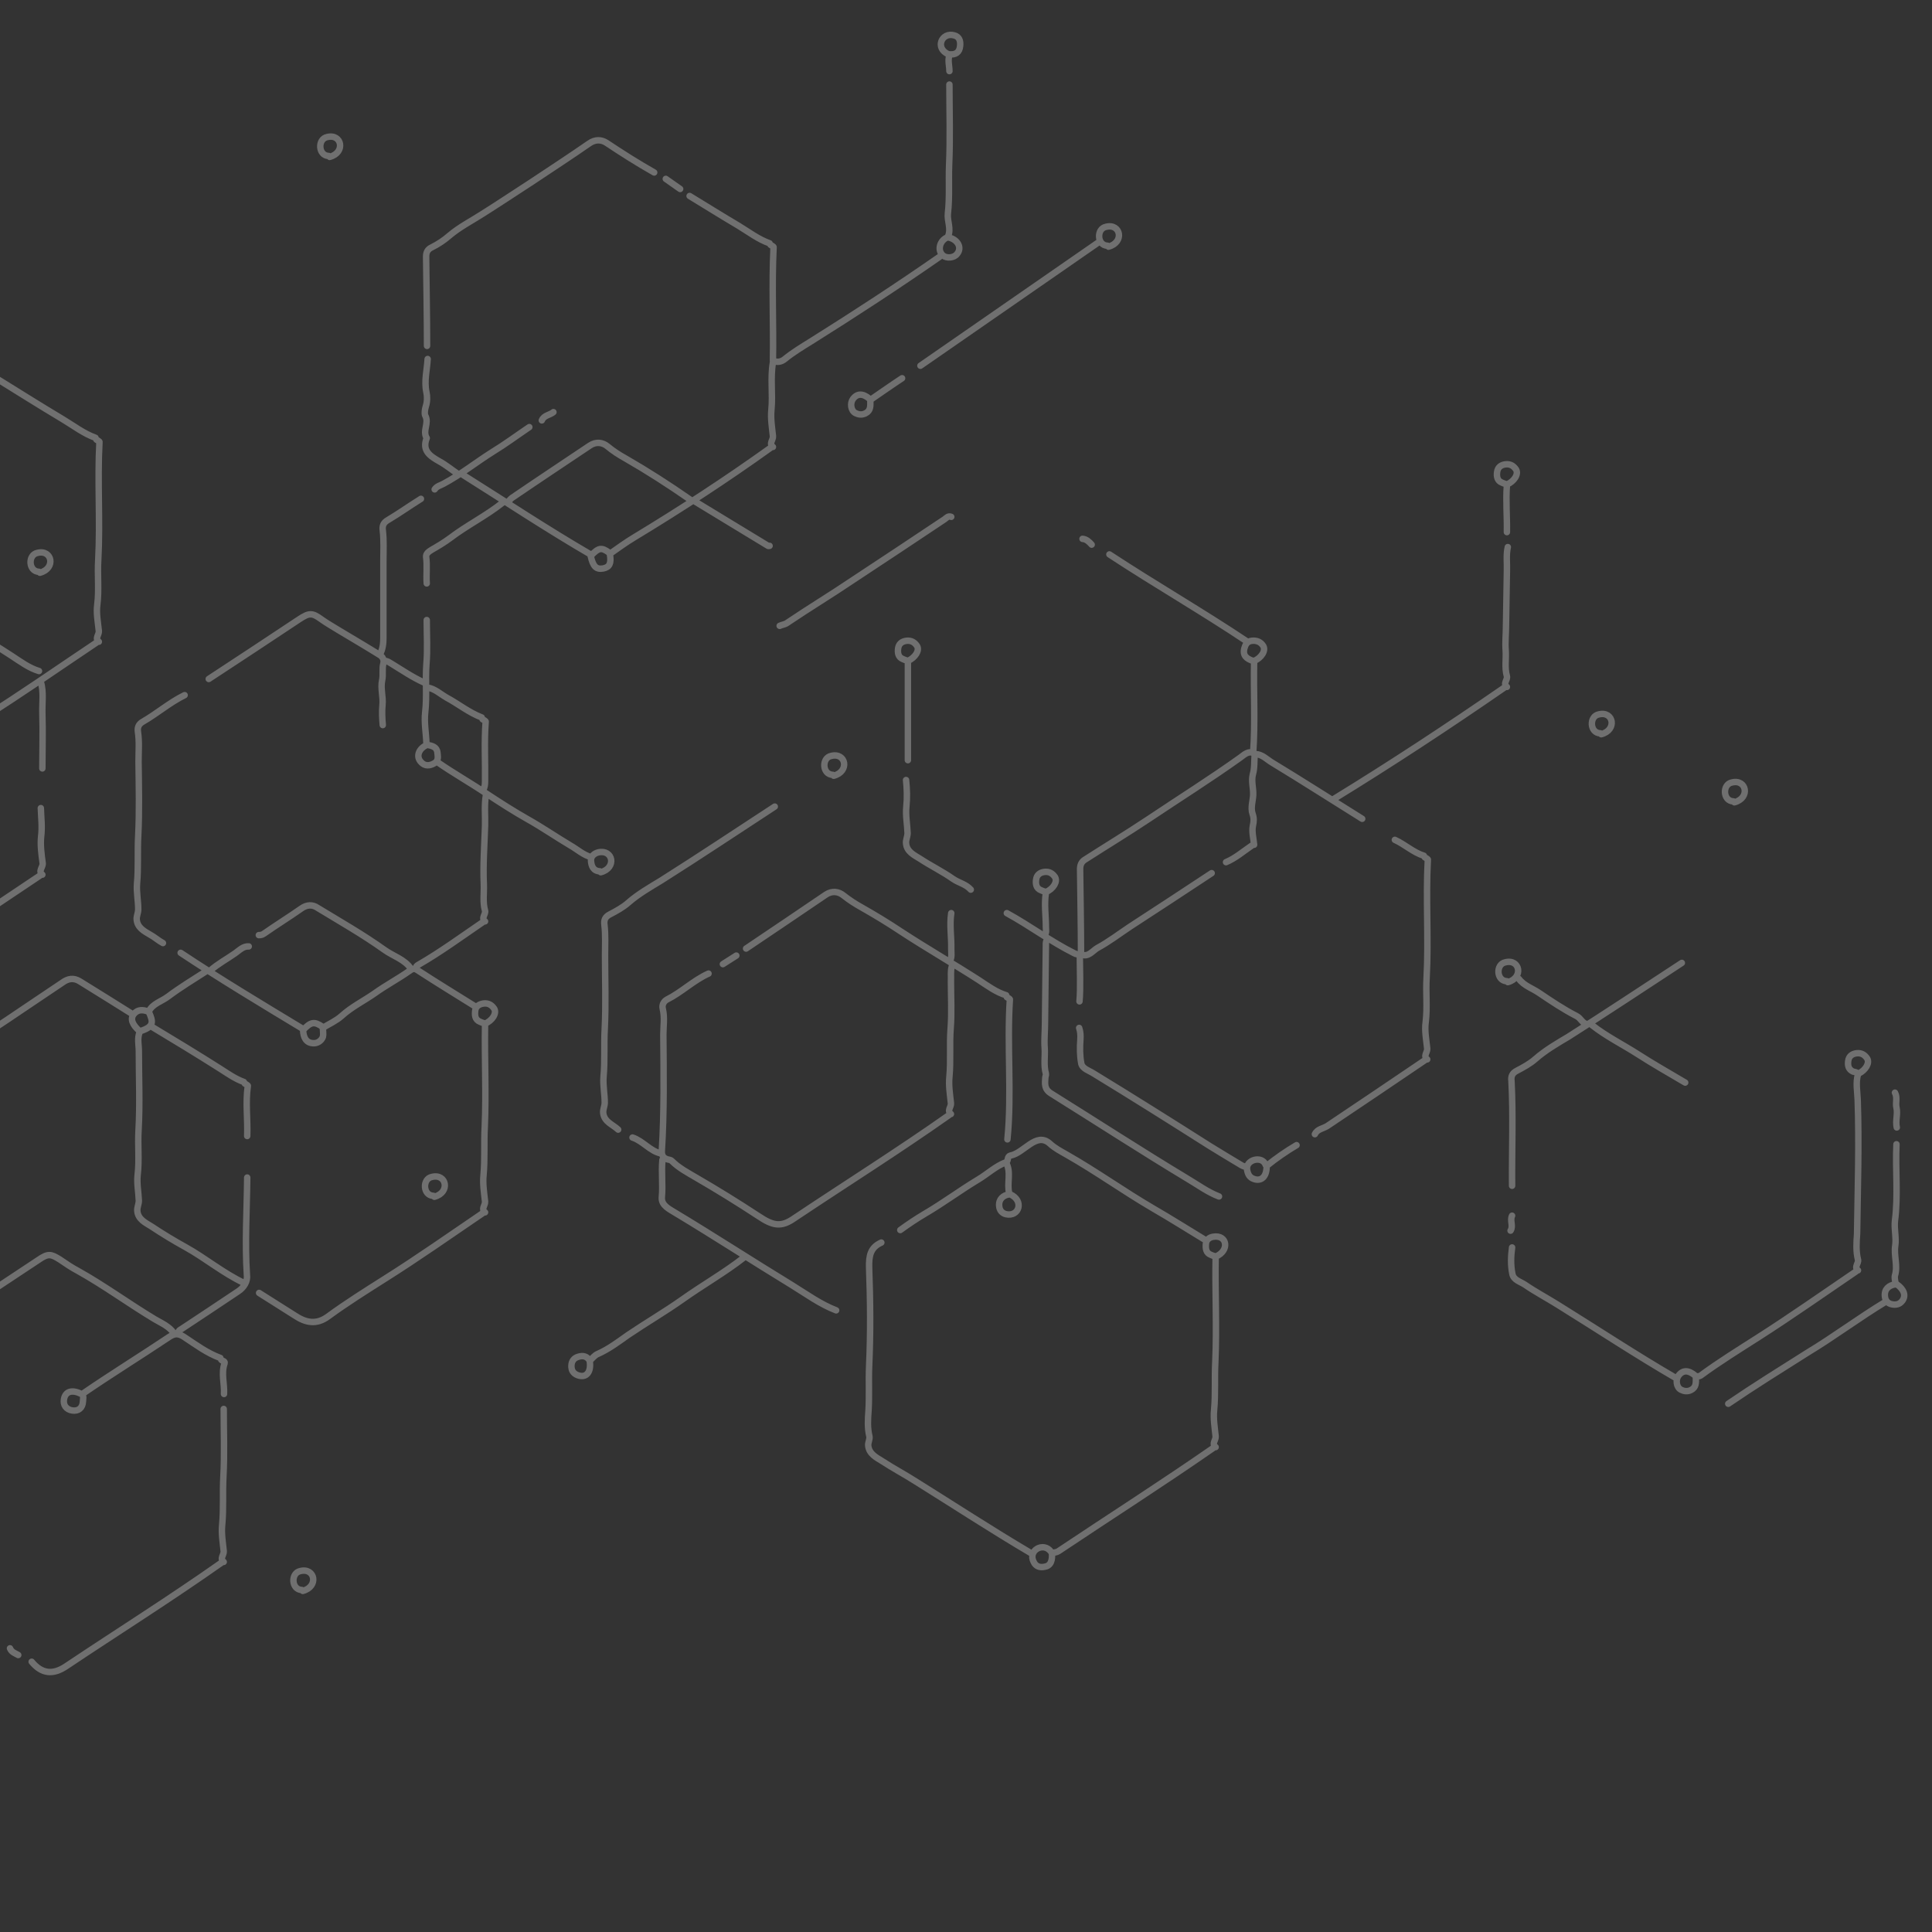 <?xml version="1.0" encoding="UTF-8"?>
<svg id="a"
  xmlns="http://www.w3.org/2000/svg" viewBox="0 0 600 600">
  <rect x="0" y="0" width="600" height="600" fill="#333333" stroke="none"/>
  <path d="M54.02,414.049c-1.517-2.181-3.887-3.129-5.973-4.362-8.059-4.835-15.645-10.429-23.799-14.98-1.991-1.043-3.793-2.276-5.594-3.509-2.845-1.801-3.698-1.991-6.732,.095-9.387,6.258-18.773,12.421-28.16,18.584-7.016,4.361-13.938,9.007-20.954,13.464-1.801,1.137-1.043,3.129-.948,4.646,.379,10.809,.474,21.712,0,32.521-.19,4.551,0,9.102-.095,13.748-.095,2.371-.664,5.025,.284,7.491,.19,.569-.474,1.327-.379,1.517,.379,1.517-.095,3.223,1.896,4.551,11.567,6.921,22.756,14.317,34.133,21.333m296.96-162.797c-15.739,11.093-32.047,21.333-48.071,32.047-3.982,2.75-6.448,2.371-11.093-.758-6.353-4.172-12.8-8.154-19.343-11.947-2.56-1.517-5.309-2.939-7.49-5.12-.474-.474-1.043-.379-1.517-.569-1.138-.379-1.707-1.232-1.612-2.56,.759-12.041,.569-24.083,.474-36.124,0-2.655,.474-5.31-.189-8.059-.285-1.138,.284-2.276,1.327-2.845,4.551-2.275,8.249-5.973,12.895-8.059m-16.877-248.794c-5.026-2.845-9.956-5.973-14.792-9.197-1.611-1.043-3.508-1.138-5.404,.19-5.878,4.077-11.852,7.964-17.825,11.947-5.12,3.319-10.24,6.732-15.36,9.956-3.413,2.181-7.111,4.077-10.24,6.732-1.612,1.422-3.508,2.655-5.405,3.603-1.422,.664-1.801,1.612-1.801,2.939,.095,9.197,.284,18.394,.284,27.686m17.256,269.369c-10.05,6.826-20.006,13.843-30.246,20.29-5.973,3.793-12.041,7.585-17.73,11.757-3.603,2.655-6.922,1.991-10.335-.284-3.698-2.371-7.396-4.646-11.093-7.017m232.012-92.444c-3.129-.948-5.784-2.939-8.533-4.741-7.965-5.12-16.214-9.861-24.178-15.075-3.982-2.655-8.06-5.12-12.231-7.491-1.897-1.043-3.793-2.275-5.594-3.698-1.517-1.232-3.509-1.517-5.405-.284-8.249,5.594-16.498,11.188-24.841,16.782M12.112,208.396c-3.129-.949-5.784-2.94-8.533-4.741-7.964-5.215-16.213-9.766-24.178-15.076-3.982-2.655-8.059-5.12-12.231-7.49-1.896-1.043-3.793-2.276-5.594-3.698-1.517-1.233-3.508-1.612-5.404-.284-2.655,1.896-5.31,3.792-8.059,5.689m426.571,202.524c-5.499-3.319-10.998-6.827-16.592-10.05-9.102-5.31-17.636-11.473-26.833-16.688-1.801-1.043-3.698-1.991-5.309-3.508-4.172-3.603-7.965,3.034-12.137,3.793-1.137,.284-.569,1.611-1.327,2.086m-243.769,124.397c-15.739,11.093-32.047,21.333-48.071,32.047-4.172,2.844-7.68,2.465-10.809-1.327M214.257,155.11c-6.542-4.552-13.179-8.818-20.101-12.8-1.896-1.043-3.792-2.276-5.499-3.698-1.517-1.233-3.508-1.517-5.404-.285-8.06,5.405-16.214,10.809-24.273,16.308-.379,.285-.664,.664-1.043,1.043m231.538,106.667c-.19-1.991-.759-4.077-.38-5.878,.285-1.328,.38-2.371-.094-3.698-.664-1.896,.094-3.982,.189-5.879,.095-2.18-.664-4.266-.095-6.447,.569-1.991,.38-4.077,.569-6.353-1.896-1.232-3.318,.38-4.551,1.233-9.292,6.637-18.963,12.705-28.444,19.058-6.543,4.361-13.274,8.438-19.911,12.705-.949,.664-1.328,1.612-1.328,2.844,.095,8.818,.285,17.541,.285,26.454,2.275,1.043,3.603-1.138,5.12-1.992,3.508-1.896,6.731-4.361,10.145-6.637,8.438-5.499,16.877-10.998,25.315-16.592M41.314,315.062c-5.499-3.413-10.999-6.921-16.593-10.335-1.896-1.137-3.603-.853-5.405,.474-11.283,7.491-22.376,15.36-34.038,22.282M341.404,75.086c-18.489,12.8-37.073,25.695-55.562,38.495m-45.227,136.912c-11.757,7.68-23.419,15.455-35.271,22.945-3.413,2.086-7.111,4.172-10.24,6.922-1.612,1.422-3.697,2.56-5.689,3.603-1.517,.758-1.896,1.801-1.706,3.224,.379,3.223,.189,6.352,.189,9.576,0,7.585,.285,15.17-.094,22.755-.285,5.026,.094,9.956-.38,14.981-.189,2.655,.38,5.31,.38,7.965,0,1.043-.569,2.086-.474,3.129,.284,2.844,2.939,3.603,4.645,5.214m133.121-58.974c-.095,.379-.285,.663-.285,1.042-.095,8.344-.189,16.688-.284,25.032,0,2.465-.285,5.025-.095,7.49,.19,2.655-.379,5.404,.379,8.059,.095,.38-.189,.948-.189,1.328-.095,1.706-.38,3.413,1.706,4.74,14.128,8.818,28.16,17.92,42.477,26.549,3.224,1.896,6.258,4.171,9.766,5.499M118.873,225.178c-.19-2.086-.284-4.267-.095-6.163,.285-2.655-.663-5.215-.095-7.775,.38-1.802-.094-3.508,.38-5.215,.284-1.043-.19-1.991-1.043-2.56-4.267-2.655-8.628-5.215-12.895-7.775-1.802-1.137-3.698-2.18-5.405-3.413-2.749-1.991-3.697-1.991-6.731,0-9.387,6.258-18.774,12.421-28.16,18.584m402.394,2.655c-17.446,12.041-35.176,23.703-53.286,34.797m-78.791,70.921c.379,1.138,.474,2.276,.379,3.603-.189,2.465-.189,5.025,.285,7.49,.379,1.612,2.465,2.181,3.792,3.035,12.137,7.395,24.178,14.98,36.125,22.565,3.223,1.992,6.542,3.983,9.86,5.974,.474,.284,1.043,.379,1.517,.569m-91.686-201.956c-.948-.379-1.422,.285-2.086,.759-9.481,6.352-18.963,12.61-28.444,18.868-6.732,4.551-13.653,8.723-20.385,13.274-.759,.569-1.612,.569-2.371,.948m227.461,193.043c-.379,2.749-.474,5.499,.095,8.249,.379,1.896,2.465,2.37,3.888,3.318,3.318,2.276,6.921,4.172,10.24,6.258,12.231,7.585,24.272,15.55,36.693,22.756M-77.014,199.578c.19,1.043,.569,1.801,1.517,2.37,6.068,3.698,12.042,7.585,18.11,11.378,8.154,5.12,16.308,10.24,24.557,15.17,2.276,1.328,4.362,3.129,6.921,3.888M291.816,79.732c-13.085,9.102-26.454,17.825-39.917,26.264-2.75,1.707-5.594,3.413-8.154,5.5-1.043,.853-2.276,1.137-3.603,.569m33.564,273.825c-3.413,1.517-3.888,4.172-3.793,7.775,.38,10.24,.474,20.48,0,30.72-.189,4.551,.095,9.102-.189,13.748-.19,2.56-.38,5.309,.284,7.964,.19,.854-.474,1.897-.379,2.845,.284,2.655,2.56,3.697,4.361,4.835,3.319,2.181,6.922,4.077,10.335,6.258,11.852,7.396,23.609,15.076,35.651,22.187m56.793-32.522c-15.834,10.999-32.047,21.334-48.071,32.048-.569,.379-1.327,.379-2.086,.569M239.288,139.086c-13.748,9.861-27.875,19.058-42.287,27.781-2.56,1.517-5.12,3.413-7.585,5.12m386.939,222.909c-10.051,6.827-20.006,13.843-30.246,20.385-6.068,3.888-12.231,7.68-18.015,11.947-.284,.19-.853,.19-1.233,.285m58.88-23.325c-8.343,5.025-16.118,10.904-24.462,15.929-8.249,5.215-16.498,10.335-24.557,15.834m-305.683-45.416c-6.068,4.741-12.8,8.533-19.058,12.989-5.499,3.888-11.377,7.301-16.972,11.094-2.939,2.086-5.973,4.361-9.386,5.878-.948,.38-1.612,1.328-2.371,1.991m-55.561-121.552c-1.991-3.034-5.594-3.982-8.344-5.974-6.637-4.74-13.653-8.723-20.669-12.989-1.612-1.138-3.414-1.043-5.12,.189-3.793,2.655-7.775,5.12-11.568,7.775-.569,.38-.948,.474-1.612,.474m-101.547,3.508c-5.31,4.362-11.473,7.586-17.067,11.568-1.422,1.043-3.318,.758-4.836-.19-6.068-3.698-12.042-7.49-18.11-11.093-7.68-4.456-14.791-9.766-22.471-14.222-2.37-1.423-4.551-3.319-7.206-4.172m435.389-103.633c14.128,9.292,28.824,17.731,42.856,27.117m55.088,129.991c-10.05,6.827-20.195,13.654-30.246,20.386-1.327,.853-3.129,.948-3.887,2.56m-364.942-31.763c-.853,1.991-.284,3.982-.284,5.973,0,8.154,.379,16.403-.095,24.557-.285,4.646,.284,9.292-.285,13.938-.284,2.655,.285,5.309,.379,7.964,0,1.043-.569,2.086-.474,3.129,.19,2.655,2.56,3.698,4.362,4.836,3.413,2.275,7.016,4.456,10.619,6.447,6.163,3.413,11.662,8.059,18.109,11.093m237.701-27.78c-.853-3.129,.758-6.543-1.043-9.671-3.224,1.232-5.689,3.603-8.533,5.309-5.689,3.414-10.999,7.396-16.688,10.714-2.56,1.517-5.12,3.224-7.585,5.025M135.94,236.745c4.93,3.414,10.145,6.353,15.076,9.671,4.171,2.75,8.438,5.5,12.8,7.965,4.551,2.56,8.817,5.499,13.274,8.154,2.18,1.232,4.077,3.034,6.637,3.698m338.583,32.806c-11.757,7.68-23.419,15.454-35.271,22.945-3.508,2.086-7.111,4.172-10.24,6.921-1.612,1.422-3.698,2.56-5.689,3.603-1.517,.759-1.896,1.802-1.707,3.224,.569,10.809,.095,21.712,.19,32.521M-2.11,116.899c7.206,4.457,14.412,9.008,21.713,13.369,3.319,1.991,6.353,4.362,10.05,5.689m38.779,285.772c-4.172-1.517-7.68-4.172-11.283-6.542-1.896-1.233-3.034-1.043-4.741,.094-8.913,5.974-18.015,11.568-26.833,17.636m468.86-114.536c4.456,3.508,9.481,5.973,14.222,9.007,4.835,3.129,9.766,5.879,14.696,8.818M56.106,295.91c12.421,8.248,25.221,15.928,37.926,23.608m111.976,40.202c-.095,.19-.19,.379-.285,.474-.379,3.888,.19,7.775-.189,11.662-.19,2.56,2.465,3.698,4.266,4.836,12.137,7.301,24.083,15.075,36.22,22.471,4.456,2.75,8.722,5.879,13.653,7.775M12.396,271.921c-9.387,6.258-18.773,12.611-28.16,18.869m163.556,21.902c-6.068-3.793-12.136-7.491-18.11-11.378-1.138-.758-1.706-.379-2.655,.285-3.508,2.465-7.3,4.456-10.714,6.921-3.413,2.37-7.111,4.172-10.24,7.016-1.706,1.517-3.887,2.465-5.878,3.698m43.52-171.804c13.274,8.343,26.264,16.971,39.822,24.841m-27.497-16.118c-5.119,4.077-11.093,7.016-16.308,10.998-1.801,1.328-3.697,2.465-5.689,3.603-.948,.569-1.801,1.233-1.706,2.181,.379,2.749,0,5.499,.189,8.249M47.288,318.95c7.111,4.266,14.127,8.533,21.144,12.989,2.371,1.517,4.646,3.129,7.301,4.077m314.217-101.831c2.086,.095,3.508,1.707,5.12,2.655,9.386,5.689,18.678,11.662,27.97,17.446M239.003,75.56c-3.508-1.232-6.447-3.508-9.576-5.404-5.12-3.034-10.145-6.163-15.265-9.292M76.775,365.693c-.094,10.051-.758,20.196-.094,30.246,.284,1.991-.949,3.982-2.75,5.12-5.784,3.888-11.662,7.775-17.541,11.662-.474,.285-.948,.474-1.043,1.138m416.332-109.89c1.612,2.181,4.172,2.939,6.258,4.361,3.793,2.56,7.585,5.12,11.662,7.206,1.328,.664,1.707,2.086,3.034,2.465m-342.756-31.573c-6.542,4.456-12.989,9.197-19.911,13.179-.379,.19-.948,.569-.758,1.233m152.178-58.596c.284,2.75,.379,5.5,.094,8.249-.284,2.75,.285,5.5,.38,8.249,0,1.043-.569,2.086-.474,3.129,.189,2.655,2.56,3.698,4.361,4.836,3.319,2.18,7.016,3.982,10.24,6.257,1.802,1.233,3.982,1.612,5.499,3.319M164.384,132.639c-3.793,2.56-7.491,5.309-11.378,7.68-5.12,3.223-9.861,7.016-15.17,9.86-.948,.569-2.181,.759-2.845,1.802m81.067,3.887c7.49,4.551,14.981,9.102,22.471,13.653,.095,.095,.379,0,.474,0M57.338,215.886c-4.646,2.275-8.533,5.689-12.99,8.249-1.327,.758-1.707,1.801-1.517,3.129,.474,3.129,.19,6.163,.19,9.291,.095,7.68,.285,15.361-.095,22.946-.284,5.025,.095,9.955-.379,14.98-.19,2.655,.379,5.31,.379,7.965,0,1.043-.569,2.086-.474,3.129,.19,2.465,2.275,3.603,4.077,4.646,1.422,.758,2.655,1.896,4.077,2.654m13.464,8.723c-3.982,2.56-8.059,5.026-11.852,7.87-1.991,1.517-4.741,2.181-5.973,4.551M-24.013,103.72c5.499,2.086,10.05,5.784,14.981,8.818M29.937,199.578c-11.757,7.869-23.419,16.023-35.366,23.514m136.154-68.172c-3.508,2.181-6.826,4.551-10.335,6.637-1.327,.759-1.706,1.802-1.517,3.129,.38,3.224,.19,6.353,.19,9.576v23.799c0,1.801-.19,3.508-1.043,5.12m31.573,19.626c-3.982-1.517-7.206-4.171-10.903-6.163-1.991-1.137-3.603-2.749-5.974-3.128M294.849,16.87c1.897,.19,3.129-.569,3.319-2.56,.19-1.612-.285-2.939-1.802-3.319-3.887-1.138-6.163,3.982-1.801,5.879m173.701,288.142c4.93-1.328,3.792-7.301-.759-6.163-3.034,.569-2.844,5.784,.474,5.878m-209.066-63.81c5.025-1.327,3.792-7.301-.759-6.163-3.034,.569-2.844,5.784,.474,5.879M94.031,494.073c5.025-1.328,3.793-7.301-.758-6.163-3.034,.568-2.845,5.783,.474,5.878m41.15-122.121c5.025-1.328,3.792-7.301-.759-6.163-3.034,.569-2.844,5.783,.474,5.878M102.376,48.727c5.025-1.327,3.792-7.301-.759-6.163-3.034,.569-2.844,5.784,.474,5.879m242.157,28.16c5.025-1.327,3.793-7.301-.758-6.163-3.034,.569-2.845,5.784,.474,5.878m153.315,151.704c5.025-1.327,3.792-7.3-.759-6.163-3.034,.569-2.844,5.784,.474,5.879M12.396,177.865c5.025-1.327,3.793-7.301-.758-6.163-3.034,.569-2.844,5.784,.474,5.879m526.507,71.585c5.025-1.328,3.792-7.301-.759-6.163-3.034,.569-2.844,5.784,.474,5.878m-256.379-43.614c2.275-1.043,3.697-3.224,2.844-4.646-.758-1.138-1.801-1.802-3.318-1.612-1.423,.189-2.371,.948-2.56,2.37-.19,1.328,0,2.75,1.517,3.319,.474,.189,.853,.379,1.327,.474m186.216-54.708c2.276-.948,3.698-3.224,2.844-4.646-.758-1.138-1.801-1.802-3.318-1.612-1.422,.19-2.37,.948-2.56,2.37-.19,1.328,0,2.75,1.517,3.319,.474,.189,.853,.379,1.327,.474m-142.98,126.672c2.275-.948,3.697-3.223,2.844-4.646-.758-1.137-1.801-1.801-3.318-1.611-1.423,.189-2.371,.948-2.561,2.37-.189,1.327,.001,2.75,1.518,3.319,.474,.189,.853,.379,1.327,.474m252.682,56.414c2.086-1.043,3.413-3.223,2.56-4.645-.759-1.138-1.802-1.802-3.319-1.612-1.422,.189-2.37,.948-2.559,2.37-.19,1.327,0,2.655,1.517,3.319,.568,.189,1.232,.094,1.517,.853-.759,2.56-.19,5.31-.095,7.964,.474,13.938,0,27.781-.19,41.624-.19,2.56-.379,5.404,.285,7.964,.284,1.138-1.328,2.276,0,3.319M77.249,293.918c-1.706-.094-2.844,1.138-4.171,2.086-2.56,1.802-5.405,3.319-7.775,5.405m66.465-89.41c-3.603-1.612-6.922-3.888-10.335-5.974-.664-.379-1.232-.853-2.086-.758m258.181,185.268c-.19,10.714,.379,21.523-.095,32.332-.284,5.025,.095,9.955-.379,14.98-.285,2.75,.19,5.5,.474,8.249,.095,1.138-1.328,2.276,0,3.319m-190.957-178.536c5.025-1.328,3.792-7.206-.759-6.163-1.232,.284-2.37,1.232-2.275,2.56,.095,1.611,.663,3.223,2.749,3.318m-35.65,47.597c-.19,10.619,.379,21.239-.095,31.763-.284,5.025,.095,9.956-.379,14.981-.285,2.749,.189,5.499,.474,8.249,.095,1.137-1.328,2.275,0,3.318m162.039-92.918c7.111,3.887,13.653,8.817,20.859,12.42,.664,.38,1.233,.38,1.802,.474,0,3.698,.284,10.809-.095,14.507M132.811,111.495c-.19,3.413-1.138,6.826-.379,10.335,.284,1.232,.284,2.939-.19,4.361-.284,.948-.474,2.181-.19,2.844,1.328,2.371-.948,4.741,.474,7.017-1.611,3.982,1.233,5.689,3.888,7.206,2.086,1.137,3.887,2.655,5.878,3.982m-9.765,45.321c0,4.552,.284,9.197-.095,13.654-.379,5.025,.189,9.955-.379,14.98-.38,3.224,.284,6.543,.379,9.766m193.991,250.975c-2.276-3.223-7.301-.474-5.405,3.129,.664,1.422,1.896,1.802,3.319,1.517,2.18-.284,2.465-2.275,2.37-4.077m-176.071-164.598c2.276-.949,3.698-3.224,2.844-4.646-.758-1.138-1.801-1.802-3.318-1.612-1.327,.189-2.37,.853-2.56,2.086-.19,1.422-.19,2.939,1.517,3.603,.474,.189,.853,.379,1.327,.474M280.153,117.468c-3.318,2.181-6.542,4.456-9.861,6.732m107.236,266.05c4.456-1.801,3.603-6.921-.759-6.163-1.232,.19-2.18,.949-2.275,2.276s0,2.75,1.517,3.318c.474,.19,.853,.38,1.327,.475m65.138-123.923c.379,.284,1.043,.568,.948,.758-.663,12.231,.285,24.462-.379,36.693-.284,4.552,.284,9.103-.284,13.749-.38,2.654,.189,5.499,.474,8.248,.094,1.138-1.328,2.276,0,3.319M12.68,211.714c.948,3.224,.379,6.542,.474,9.861,.19,5.689,0,11.378,0,17.066m16.783-102.115c.379,.284,1.043,.569,.948,.758-.664,12.232,.284,24.463-.379,36.694-.284,4.551,.285,9.102-.284,13.748-.379,2.655,.19,5.499,.474,8.249,.095,1.138-1.327,2.275,0,3.318m119.181,24.083c.38,.285,1.043,.569,.949,.759-.474,6.163-.095,12.421-.19,18.583,0,.949-.095,1.802-.569,2.561M239.288,76.034c.379,.284,1.043,.569,.948,.758-.569,11.757,0,23.419-.19,35.176M76.017,336.49c.379,.285,1.043,.569,.948,.759-.759,5.12,0,10.335-.19,15.55m235.9-43.141c.379,.284,1.043,.569,.948,.758-.948,14.507,.664,29.014-.759,43.425M240.047,112.538c-.854,4.93,0,9.86-.475,14.696-.284,2.75,.19,5.499,.475,8.249,.094,1.138-1.328,2.275,0,3.318m-89.126,108.089c-.569,3.129-.19,6.353-.285,9.577-.19,6.068-.664,12.231-.379,18.299,.095,2.655-.379,5.404,.379,8.059,.285,1.138-1.327,2.276,0,3.319m317.63-116.243c-.569,2.465-.19,5.025-.285,7.49-.094,5.689-.189,11.378-.284,17.067,0,2.465-.285,5.025-.095,7.49,.19,2.655-.379,5.405,.379,8.059,.285,1.138-1.327,2.276,0,3.319M12.68,250.967c.095,2.94,.474,5.784,.095,8.818-.284,2.655,.095,5.499,.474,8.249,.19,1.233-1.517,2.465-.095,3.603m282.454,28.444c-.474,1.517-.19,3.129-.285,4.646,0,4.931,.285,9.861-.094,14.697-.38,5.025,.094,9.955-.38,14.98-.284,2.75,.19,5.5,.474,8.249,.095,1.138-1.327,2.276,0,3.319m293.642,9.386c-.379,7.965,.569,15.835-.474,23.799-.285,2.56,.474,5.215,.095,7.68-.475,3.129,.853,6.258-.095,9.292-.19,.758,.095,1.612,.189,2.465M69.475,437.563c0,7.016,.284,13.938-.095,20.954-.285,5.025,.095,9.956-.379,14.981-.284,2.749,.19,5.499,.474,8.249,.095,1.137-1.327,2.275,0,3.318M294.85,26.256c0,8.344,.284,16.687-.095,25.031-.19,5.025,.189,10.05-.38,14.981-.284,2.37,1.138,4.836,0,7.206M-10.075,226.221c-2.56,1.043-4.456,3.129-6.921,4.456-1.138,.569-2.276,1.233-3.413,1.707m315.828,51.2c-.568,3.697,.095,7.395,0,11.093,0,1.327,.285,2.655-.474,3.887m107.71,57.079c-3.224,1.896-6.353,4.077-9.292,6.447m-3.887-156.823c2.275-.948,3.697-3.224,2.844-4.646-.759-1.233-1.991-1.802-3.603-1.612-1.517,.19-1.991,1.327-2.276,2.37-.568,2.181,.664,3.224,2.75,3.888M-24.297,103.625c0-1.991,.474-4.267-2.086-4.741-1.422-.284-2.844,0-3.603,1.517-.569,1.233-.474,2.56,.474,3.603,1.422,1.517,3.413,.948,4.93-.284m349.392,173.606c-.569,3.508,0,7.016,0,10.619,0,.853,.285,1.802-.474,2.56m143.644-139.757c-.379,4.836,.095,9.671,0,14.507m-78.507,40.296c-.189,9.387,.38,18.773-.284,28.16m-107.235-28.16v30.53m12.705-162.322c2.844,.664,4.172,3.224,2.56,5.12-.948,1.232-3.224,1.422-4.362,.474-1.991-1.707-.853-4.93,1.517-5.689m-97.943,279.609c3.223,1.042,5.499,4.266,8.817,4.93m108.468,12.705c4.362,1.896,2.845,7.111-1.327,6.163-1.138-.284-1.991-1.138-2.086-2.56-.19-2.086,1.233-3.318,3.129-3.603m275.532,27.876c2.37,1.611,3.034,3.603,1.802,5.214-.854,1.138-2.086,1.328-3.319,1.043-1.232-.284-1.991-1.137-2.086-2.56-.189-2.086,1.233-3.318,3.129-3.603m-199.775-136.248c-2.655,1.801-5.025,3.887-7.965,5.12M46.245,314.304c1.233,2.844,1.896,4.551-2.844,5.973-2.37-2.086-3.034-3.887-1.802-5.404,1.233-1.423,2.75-1.328,4.361-.759m-74.619,22.376c-2.56-1.801-5.215-1.232-5.689,1.328-.379,1.896,.664,3.318,2.56,3.603,2.844,.474,3.603-1.991,3.319-4.362M270.103,123.916c-2.086-1.802-3.888-1.802-5.215,0-.948,1.327-.664,3.603,.758,4.361,.949,.474,1.992,.664,3.129,.095,1.707-.853,1.517-2.371,1.517-3.888m-87.324,297.814c-1.043-1.422-2.465-1.328-3.887-.759-1.233,.569-1.707,1.707-1.612,3.034,.095,1.423,.948,2.181,2.086,2.56,2.56,.854,4.077-1.043,3.603-4.361m-157.867,10.145c-2.844-1.422-4.93-.853-5.404,1.517-.379,1.896,.664,3.319,2.56,3.603,1.896,.284,3.224-.758,3.319-2.844,0-.664,.284-1.423-.19-2.086m407.609-172.279c3.129,1.422,5.689,3.888,9.007,4.93m-309.38-34.417c1.328,.284,2.845,.569,3.034,2.37,.095,1.138,.474,2.56-.948,3.319-1.422,.853-2.939,.948-4.077-.285-1.896-1.896-.569-4.456,1.802-5.404m455.869,107.994c.853,1.517,.095,3.129,.474,4.646,.474,1.991-.379,4.077,.095,6.163M-22.496,332.413c-1.422,2.276-4.267,2.465-5.973,4.362m421.547,25.031c-1.043-3.034-6.353-1.707-5.784,1.517,.284,1.422,.758,2.37,2.181,2.844,2.275,.759,3.887-.758,3.887-3.887m133.12,64.948c-2.086-1.801-3.887-1.801-5.215,0-.948,1.328-.663,3.603,.759,4.362,.948,.474,1.991,.663,3.129,.094,1.706-.853,1.517-2.37,1.517-3.887M-20.41,232.668c.474,3.413-1.043,5.215-3.603,4.362-1.138-.38-1.991-1.138-2.086-2.56-.095-1.423,.19-2.56,1.612-3.034,1.422-.569,2.844-.664,3.887,.758m120.888,87.23c0,.853,.19,1.801,0,2.56-.474,1.327-1.801,2.086-3.034,1.991-2.275-.095-3.034-1.897-3.129-4.077,2.371-2.56,3.509-2.75,5.974-1.043m89.316-146.679c.474,2.75-.095,3.983-2.086,4.362-2.181,.379-3.129-.569-3.888-3.888,2.466-2.56,3.319-2.749,5.689-1.043m-120.415,250.691c.285,.379,1.233,.379,1.043,1.043-1.138,3.223,0,6.352-.19,9.576m400.023-55.372c-.758,1.517,.474,3.224-.474,4.646m-132.931-214.85c1.233,.095,2.086,.948,2.845,1.801m-167.159-41.149c-1.137,.948-2.939,.948-3.603,2.56M3.104,511.898c.474,1.232,1.612,1.517,2.56,2.086M294.85,17.154c-.569,1.612,0,3.319,0,4.93m-66.181,274.679l-4.172,2.655m-13.274-240.735l-4.456-3.129" fill="none" opacity="0.3" stroke="#fff" stroke-linecap="round" stroke-linejoin="round" stroke-width="2"/>
</svg>
